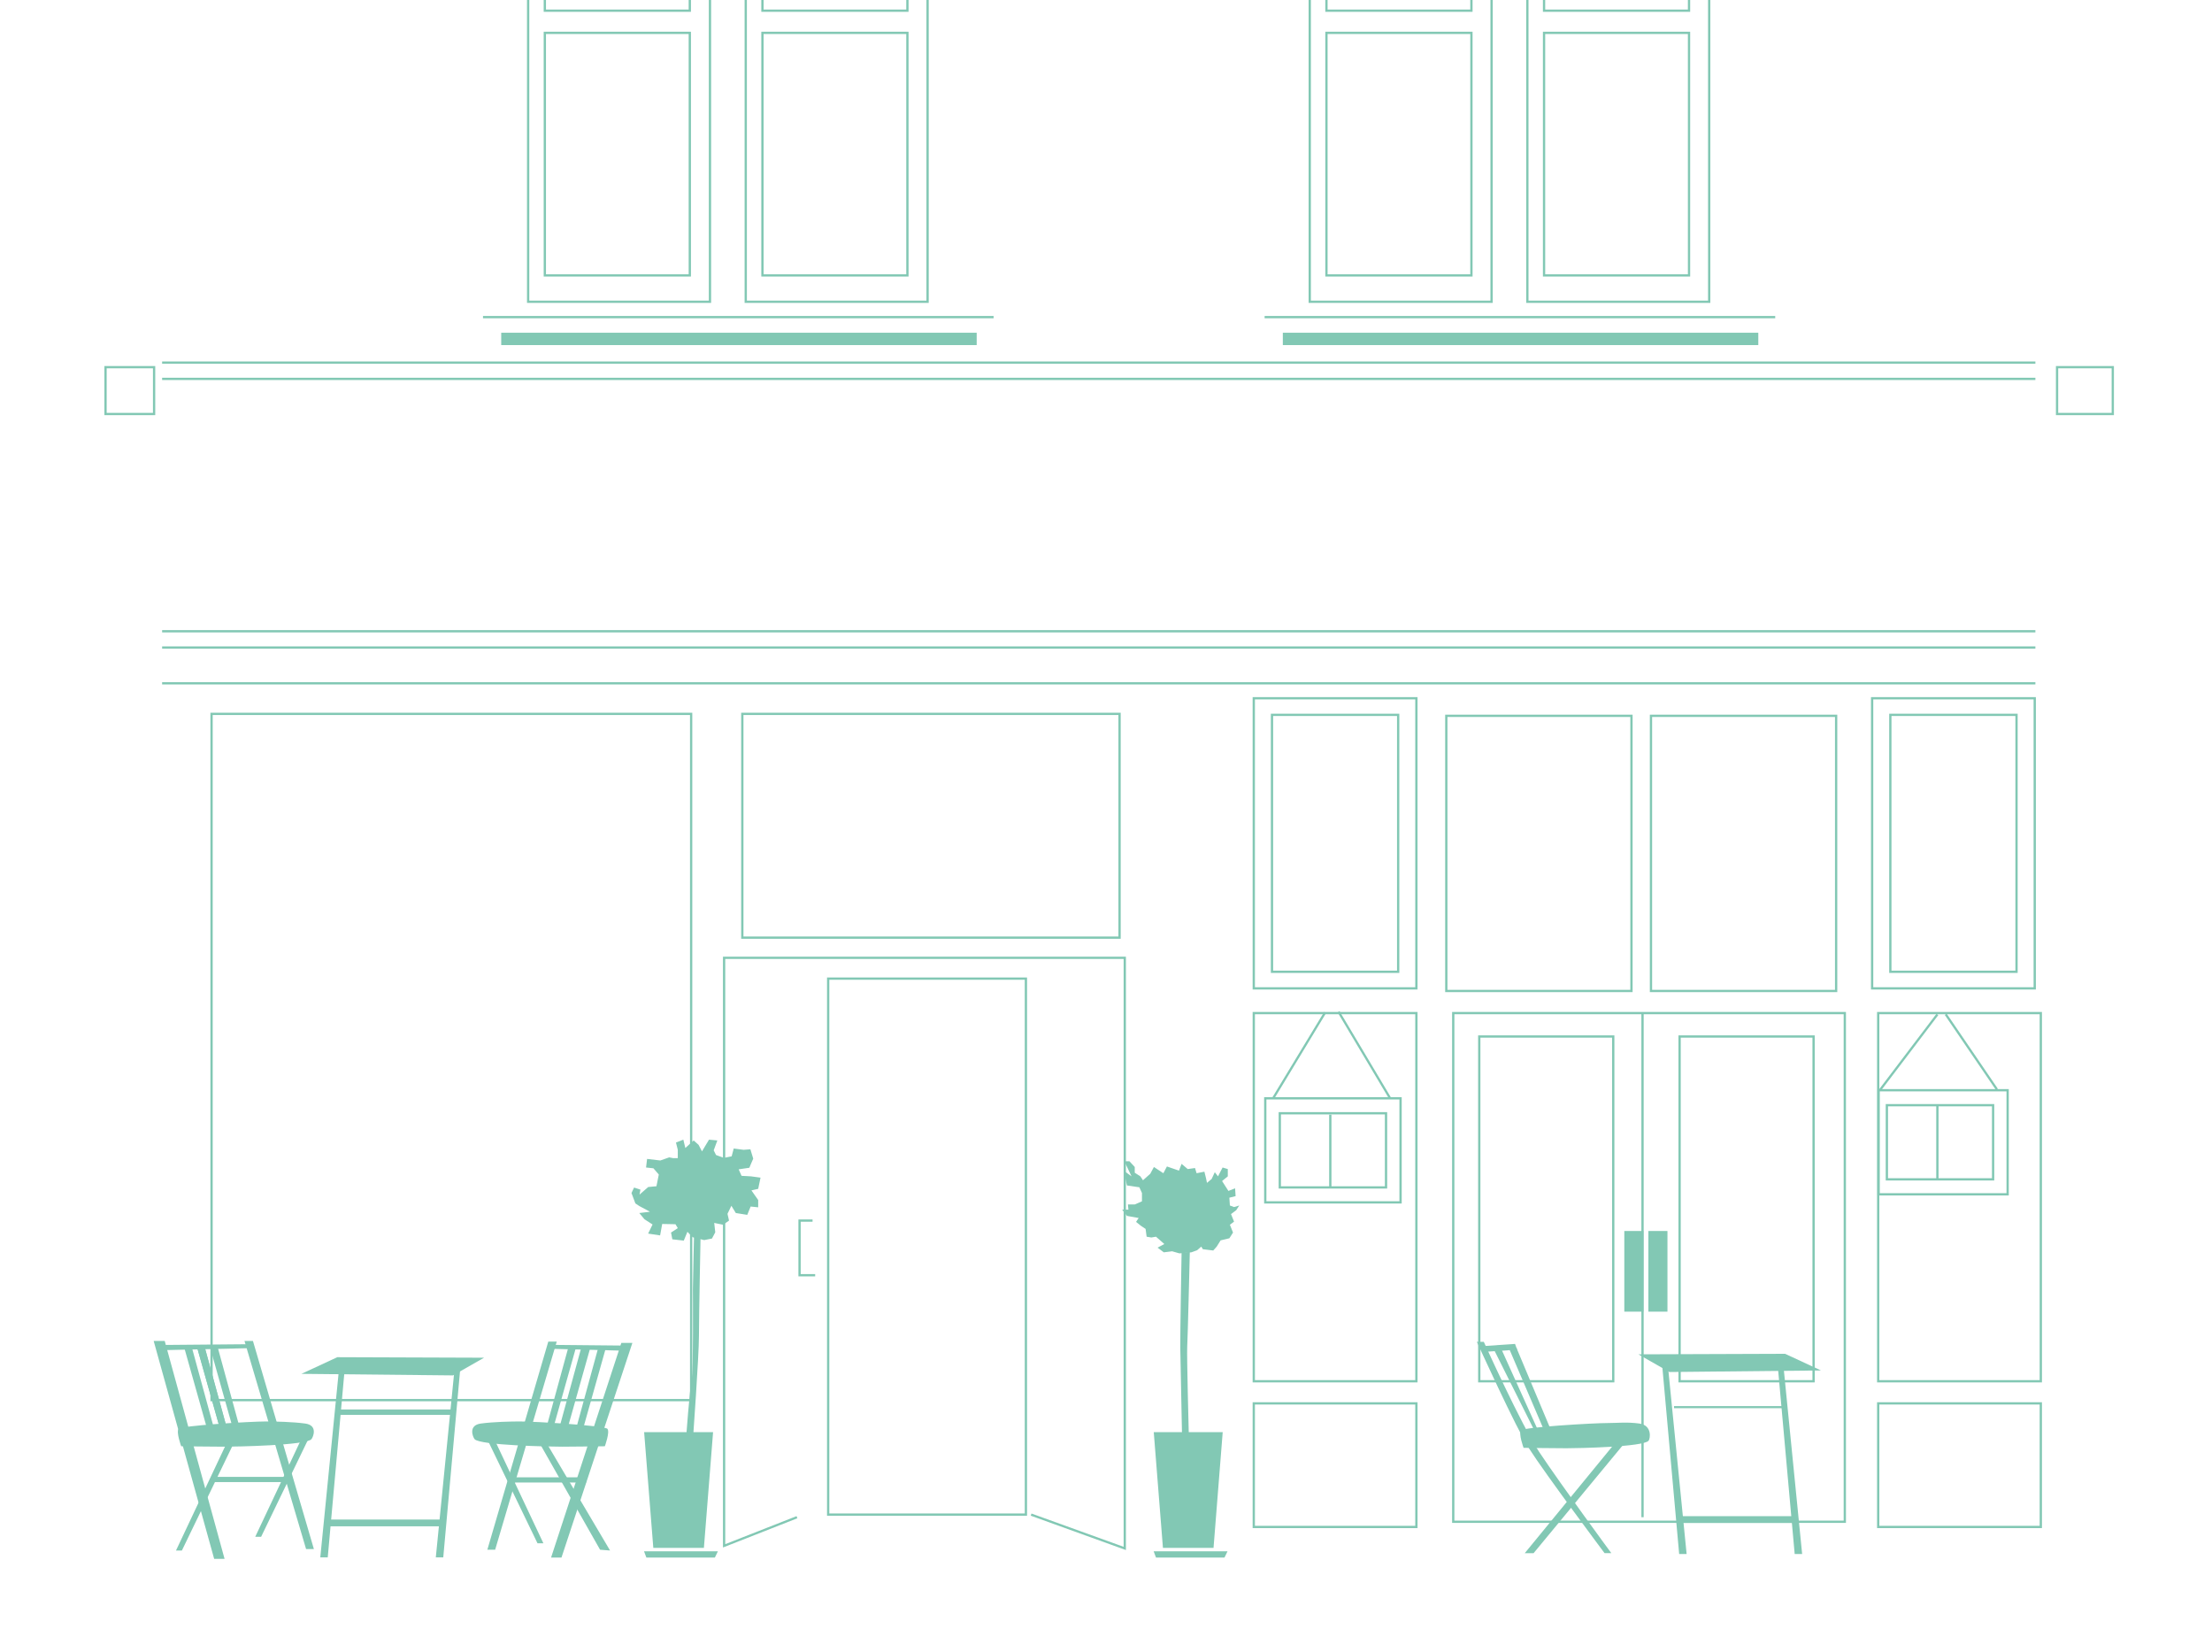 <?xml version="1.0" encoding="UTF-8" standalone="no"?><!DOCTYPE svg PUBLIC "-//W3C//DTD SVG 1.1//EN" "http://www.w3.org/Graphics/SVG/1.1/DTD/svg11.dtd"><svg width="100%" height="100%" viewBox="0 0 964 720" version="1.1" xmlns="http://www.w3.org/2000/svg" xmlns:xlink="http://www.w3.org/1999/xlink" xml:space="preserve" style="fill-rule:evenodd;clip-rule:evenodd;"><rect x="559.063" y="145" width="207.213" height="5.387" style="fill:#82c8b4;fill-rule:nonzero;"/><rect x="218.433" y="145" width="207.213" height="5.387" style="fill:#82c8b4;fill-rule:nonzero;"/><path d="M887.031,158.023l-816.378,0" style="fill:none;stroke-width:0.99px;stroke:#82c8b4;"/><path d="M887.031,275.095l-816.378,0" style="fill:none;stroke-width:0.99px;stroke:#82c8b4;"/><path d="M887.031,165.11l-816.378,0" style="fill:none;stroke-width:0.99px;stroke:#82c8b4;"/><path d="M887.031,282.182l-816.378,0" style="fill:none;stroke-width:0.99px;stroke:#82c8b4;"/><path d="M887.031,297.772l-816.378,0" style="fill:none;stroke-width:0.99px;stroke:#82c8b4;"/><rect x="323.504" y="311.094" width="164.409" height="97.512" style="fill:none;stroke-width:0.99px;stroke:#82c8b4;"/><rect x="554.339" y="311.519" width="54.992" height="111.969" style="fill:none;stroke-width:0.99px;stroke:#82c8b4;"/><rect x="823.819" y="311.519" width="54.992" height="111.969" style="fill:none;stroke-width:0.99px;stroke:#82c8b4;"/><rect x="630.307" y="311.945" width="80.693" height="119.906" style="fill:none;stroke-width:0.99px;stroke:#82c8b4;"/><rect x="719.504" y="311.945" width="80.693" height="119.906" style="fill:none;stroke-width:0.99px;stroke:#82c8b4;"/><rect x="546.402" y="304.291" width="70.866" height="126.426" style="fill:none;stroke-width:0.99px;stroke:#82c8b4;"/><rect x="546.402" y="441.489" width="70.866" height="160.441" style="fill:none;stroke-width:0.99px;stroke:#82c8b4;"/><rect x="644.669" y="451.694" width="58.394" height="150.236" style="fill:none;stroke-width:0.99px;stroke:#82c8b4;"/><rect x="731.976" y="451.694" width="58.394" height="150.236" style="fill:none;stroke-width:0.99px;stroke:#82c8b4;"/><rect x="633.331" y="441.488" width="170.646" height="221.67" style="fill:none;stroke-width:0.99px;stroke:#82c8b4;"/><rect x="818.528" y="441.489" width="70.866" height="160.441" style="fill:none;stroke-width:0.99px;stroke:#82c8b4;"/><rect x="546.402" y="611.568" width="70.866" height="53.858" style="fill:none;stroke-width:0.99px;stroke:#82c8b4;"/><rect x="818.528" y="611.568" width="70.866" height="53.858" style="fill:none;stroke-width:0.99px;stroke:#82c8b4;"/><rect x="815.882" y="304.291" width="70.866" height="126.426" style="fill:none;stroke-width:0.99px;stroke:#82c8b4;"/><path d="M715.819,441.859l0,219.314" style="fill:none;stroke-width:0.99px;stroke:#82c8b4;"/><rect x="92.197" y="311.094" width="209.008" height="299.055" style="fill:none;stroke-width:0.99px;stroke:#82c8b4;"/><path d="M347.315,661.173l-31.748,12.473l0,-256.252l174.614,0l0,257.385l-40.819,-14.74" style="fill:none;stroke-width:0.99px;stroke:#82c8b4;"/><rect x="896.48" y="160.008" width="24.283" height="20.409" style="fill:none;stroke-width:0.99px;stroke:#82c8b4;"/><rect x="45.992" y="160.008" width="21.165" height="20.409" style="fill:none;stroke-width:0.99px;stroke:#82c8b4;"/><rect x="551.409" y="478.623" width="58.961" height="45.354" style="fill:none;stroke-width:0.99px;stroke:#82c8b4;"/><rect x="818.717" y="475.108" width="56.22" height="45.354" style="fill:none;stroke-width:0.99px;stroke:#82c8b4;"/><rect x="557.74" y="485.142" width="46.299" height="32.315" style="fill:none;stroke-width:0.99px;stroke:#82c8b4;"/><rect x="822.307" y="481.626" width="46.299" height="32.315" style="fill:none;stroke-width:0.99px;stroke:#82c8b4;"/><path d="M577.498,441.221l-22.696,37.461" style="fill:none;stroke-width:0.99px;stroke:#82c8b4;"/><path d="M844.328,442.062l-25.043,32.982" style="fill:none;stroke-width:0.99px;stroke:#82c8b4;"/><path d="M583.355,440.909l22.299,37.418" style="fill:none;stroke-width:0.99px;stroke:#82c8b4;"/><path d="M847.951,442.003l22.316,32.736" style="fill:none;stroke-width:0.99px;stroke:#82c8b4;"/><path d="M579.756,485.731l0,31.616" style="fill:none;stroke-width:0.99px;stroke:#82c8b4;"/><path d="M844.323,481.626l0,32.315" style="fill:none;stroke-width:0.99px;stroke:#82c8b4;"/><rect x="578.071" y="14.323" width="63.181" height="105.701" style="fill:none;stroke-width:0.99px;stroke:#82c8b4;"/><rect x="237.441" y="14.323" width="63.181" height="105.701" style="fill:none;stroke-width:0.99px;stroke:#82c8b4;"/><rect x="672.906" y="14.323" width="63.181" height="105.701" style="fill:none;stroke-width:0.99px;stroke:#82c8b4;"/><rect x="332.276" y="14.323" width="63.181" height="105.701" style="fill:none;stroke-width:0.99px;stroke:#82c8b4;"/><rect x="578.071" y="-101.047" width="63.181" height="105.701" style="fill:none;stroke-width:0.99px;stroke:#82c8b4;"/><rect x="237.441" y="-101.047" width="63.181" height="105.701" style="fill:none;stroke-width:0.99px;stroke:#82c8b4;"/><rect x="672.906" y="-101.047" width="63.181" height="105.701" style="fill:none;stroke-width:0.99px;stroke:#82c8b4;"/><rect x="332.276" y="-101.047" width="63.181" height="105.701" style="fill:none;stroke-width:0.99px;stroke:#82c8b4;"/><rect x="570.795" y="-109.552" width="79.244" height="241.056" style="fill:none;stroke-width:0.99px;stroke:#82c8b4;"/><rect x="230.165" y="-109.552" width="79.244" height="241.056" style="fill:none;stroke-width:0.99px;stroke:#82c8b4;"/><rect x="665.63" y="-109.552" width="79.244" height="241.056" style="fill:none;stroke-width:0.99px;stroke:#82c8b4;"/><rect x="325" y="-109.552" width="79.244" height="241.056" style="fill:none;stroke-width:0.99px;stroke:#82c8b4;"/><path d="M551.126,138.197l222.52,0" style="fill:none;stroke-width:0.99px;stroke:#82c8b4;"/><path d="M210.496,138.197l222.52,0" style="fill:none;stroke-width:0.99px;stroke:#82c8b4;"/><rect x="360.921" y="426.465" width="86.173" height="233.574" style="fill:none;stroke-width:0.99px;stroke:#82c8b4;"/><path d="M354.118,531.913l-5.669,0l0,23.812l6.803,0" style="fill:none;stroke-width:0.99px;stroke:#82c8b4;"/><path d="M275.599,585.204l-30.898,93.544l-4.536,0l30.615,-93.544l4.819,0Z" style="fill:#82c8b4;fill-rule:nonzero;"/><path d="M264.173,586.906l-9.742,34.582l-3.062,0l9.459,-34.582l3.345,0Z" style="fill:#82c8b4;fill-rule:nonzero;"/><path d="M256.765,586.906l-9.742,34.582l-3.062,0l9.459,-34.582l3.345,0Z" style="fill:#82c8b4;fill-rule:nonzero;"/><path d="M257.369,586.906l-9.742,34.582l-3.062,0l9.459,-34.582l3.345,0Z" style="fill:#82c8b4;fill-rule:nonzero;"/><path d="M251.096,586.906l-9.742,34.582l-3.062,0l9.459,-34.582l3.345,0Z" style="fill:#82c8b4;fill-rule:nonzero;"/><path d="M242.633,584.639l-26.845,90.708l-3.401,0l26.561,-90.708l3.685,0Z" style="fill:#82c8b4;fill-rule:nonzero;"/><path d="M274.087,586.396l-0.068,2.268l-34.892,-0.907l0,-1.701l34.96,0.34Z" style="fill:#82c8b4;fill-rule:nonzero;"/><path d="M263.599,630.256c0,0 -13.569,0.189 -18.671,0.189c-5.102,0 -35.83,-0.566 -38.097,-3.288c-0.753,-0.902 -2.902,-6.036 2.721,-6.802c5.398,-0.737 13.198,-0.908 17.008,-0.908c6.803,0 37.039,1.802 38.173,3.224c1.134,1.422 -1.134,7.585 -1.134,7.585" style="fill:#82c8b4;fill-rule:nonzero;"/><path d="M261.52,675.347l4.347,0.34l-27.478,-46.488l-3.326,-0.454l26.457,46.602Z" style="fill:#82c8b4;fill-rule:nonzero;"/><path d="M234.244,672.536l2.57,0l-21.921,-46.488l-3.326,-0.453l22.677,46.941Z" style="fill:#82c8b4;fill-rule:nonzero;"/><path d="M280.715,624.096l4,50.457l22.047,0l4,-50.457l-30.047,0Z" style="fill:#82c8b4;fill-rule:nonzero;"/><path d="M280.668,676.026l1.02,2.722l29.859,0l1.323,-2.722l-32.202,0Z" style="fill:#82c8b4;fill-rule:nonzero;"/><path d="M210.961,591.668l-13.531,7.71l-66.066,-0.68l15.647,-7.257l63.95,0.227Z" style="fill:#82c8b4;fill-rule:nonzero;"/><rect x="147.579" y="614.231" width="50.067" height="2.344" style="fill:#82c8b4;fill-rule:nonzero;"/><path d="M200.585,596.376l-7.408,82.318l-3.25,0l8.164,-82.09l2.494,-0.228Z" style="fill:#82c8b4;fill-rule:nonzero;"/><path d="M150.241,596.376l-7.408,82.318l-3.25,0l8.164,-82.09l2.494,-0.228Z" style="fill:#82c8b4;fill-rule:nonzero;"/><rect x="142.703" y="662.195" width="50.57" height="2.948" style="fill:#82c8b4;fill-rule:nonzero;"/><rect x="222.779" y="643.788" width="32.693" height="2.268" style="fill:#82c8b4;fill-rule:nonzero;"/><path d="M66.968,584.355l26.362,94.96l4.536,0l-26.079,-94.961l-4.819,0Z" style="fill:#82c8b4;fill-rule:nonzero;"/><path d="M80.187,586.906l9.742,34.582l3.062,0l-9.459,-34.582l-3.345,0Z" style="fill:#82c8b4;fill-rule:nonzero;"/><path d="M85.802,586.906l9.742,34.582l3.062,0l-9.459,-34.582l-3.345,0Z" style="fill:#82c8b4;fill-rule:nonzero;"/><path d="M85.831,586.906l9.742,34.582l3.062,0l-9.459,-34.582l-3.345,0Z" style="fill:#82c8b4;fill-rule:nonzero;"/><path d="M91.471,586.906l9.742,34.582l3.062,0l-9.459,-34.582l-3.345,0Z" style="fill:#82c8b4;fill-rule:nonzero;"/><path d="M106.549,584.355l26.845,90.707l3.401,0l-26.561,-90.707l-3.685,0Z" style="fill:#82c8b4;fill-rule:nonzero;"/><path d="M71.032,586.111l0.075,2.268l38.948,-0.907l0,-1.701l-39.024,0.34Z" style="fill:#82c8b4;fill-rule:nonzero;"/><path d="M78.968,630.256c0,0 13.569,0.189 18.671,0.189c5.102,0 35.83,-0.566 38.097,-3.288c0.753,-0.902 2.902,-6.036 -2.721,-6.802c-5.398,-0.737 -13.198,-0.908 -17.008,-0.908c-6.803,0 -37.039,1.802 -38.173,3.224c-1.134,1.422 1.134,7.585 1.134,7.585" style="fill:#82c8b4;fill-rule:nonzero;"/><path d="M79.271,675.687l-2.57,0l21.921,-46.489l3.326,-0.452l-22.677,46.941Z" style="fill:#82c8b4;fill-rule:nonzero;"/><path d="M113.803,669.701l-2.57,0l21.921,-46.488l3.326,-0.453l-22.677,46.941Z" style="fill:#82c8b4;fill-rule:nonzero;"/><rect x="92.197" y="643.598" width="32.693" height="2.268" style="fill:#82c8b4;fill-rule:nonzero;"/><path d="M283.252,528.058l-4.649,-2.494l-1.701,-1.134l-1.7,-4.535l1.133,-2.381l2.76,0.906l-0.378,2.155l3.779,-3.288l3.591,-0.34l1.02,-5.103l-2.343,-2.721l-3.213,-0.34l0.454,-3.742l5.782,0.68l3.856,-1.36l1.7,0.34l2.041,0l0,-3.628l-0.793,-3.175l3.212,-1.247l0.87,3.628l3.628,-3.288l2.154,1.927l1.474,2.835l3.062,-5.102l3.628,0.34l-1.587,4.308l1.02,2.041l3.402,1.247l3.401,-0.679l0.907,-3.403l4.309,0.568l2.948,-0.227l1.247,4.082l-0.794,1.814l-0.907,2.154l-4.648,0.681l1.247,2.835l4.12,0.226l4.157,0.566l-1.02,4.876l-2.949,0.681l2.949,4.195l0,3.175l-3.289,-0.341l-1.474,3.629l-4.989,-0.794l-1.927,-3.174l-1.701,3.514l0.68,2.948l-2.608,1.815l-3.855,-0.794l0.454,4.082l-1.436,2.722l-3.402,0.679l-5.027,-1.247l-2.267,-2.381l-1.588,3.855l-4.989,-0.566l-0.567,-2.949l2.948,-1.927l-1.02,-1.701l-5.783,-0.113l-0.907,4.988l-5.216,-0.794l1.928,-3.967l-3.515,-2.268l-2.268,-2.722l4.649,-0.567Z" style="fill:#82c8b4;fill-rule:nonzero;"/><path d="M302.528,535.599c0,0 -0.567,23.149 -0.567,26.173c0,3.023 0.284,35.339 -0.567,39.591c-0.85,4.252 -2.457,26.078 -2.457,26.078l3.024,0.284c0,0 2.646,-36.851 2.646,-45.638c0,-8.788 0.756,-46.205 0.756,-46.205l-2.835,-0.283Z" style="fill:#82c8b4;fill-rule:nonzero;"/><rect x="707.882" y="536.449" width="8.315" height="35.15" style="fill:#82c8b4;fill-rule:nonzero;"/><rect x="718.37" y="536.449" width="8.315" height="35.15" style="fill:#82c8b4;fill-rule:nonzero;"/><path d="M714.005,590.193l13.531,7.71l66.066,-0.68l-15.647,-7.257l-63.95,0.227Z" style="fill:#82c8b4;fill-rule:nonzero;"/><rect x="729.538" y="612.757" width="47.849" height="0.907" style="fill:#82c8b4;fill-rule:nonzero;"/><path d="M724.381,594.901l7.408,82.318l3.25,0l-8.163,-82.09l-2.495,-0.228Z" style="fill:#82c8b4;fill-rule:nonzero;"/><path d="M774.725,594.901l7.408,82.318l3.25,0l-8.164,-82.09l-2.494,-0.228Z" style="fill:#82c8b4;fill-rule:nonzero;"/><rect x="731.693" y="660.72" width="50.57" height="2.948" style="fill:#82c8b4;fill-rule:nonzero;"/><path d="M502.814,624.096l4,50.457l22.047,0l4,-50.457l-30.047,0Z" style="fill:#82c8b4;fill-rule:nonzero;"/><path d="M502.767,676.026l1.02,2.722l29.859,0l1.323,-2.722l-32.202,0Z" style="fill:#82c8b4;fill-rule:nonzero;"/><path d="M514.937,545.973c0,0 -0.643,36.284 -0.567,41.272c0.076,4.99 0.756,38.098 0.756,38.098l2.948,-0.453c0,0 -0.907,-34.47 -0.68,-37.984c0.226,-3.515 1.134,-41.386 1.134,-41.386l-3.591,0.453Z" style="fill:#82c8b4;fill-rule:nonzero;"/><path d="M492.222,506.062l2.306,2.494l0,2.493l2.456,1.589l1.134,1.701l3.175,-2.836l1.587,-2.947l4.12,2.721l1.55,-2.948l5.253,1.814l1.134,-2.948l2.683,2.267l3.175,-0.453l0.681,2.268l3.401,-0.681l0.68,2.722l0.454,2.154l2.041,-1.701l1.361,-2.948l1.398,1.814l2.003,-3.855l2.268,0.68l0,3.175l-2.495,2.041l2.759,4.309l2.911,-1.134l0.226,3.401l-2.721,0.682l0.227,3.4l1.814,0.682l2.268,-0.682l-1.323,2.042l-2.268,1.701l1.323,3.288l-1.814,1.361l1.361,3.4l-1.588,2.495l-3.817,0.908l-1.701,2.721l-1.512,1.7l-4.535,-0.567l-0.681,-1.134l-1.814,1.587l-2.494,0.908l-5.216,0.454l-3.175,-0.908l-3.628,0.454l-2.721,-2.04l2.948,-1.587l-3.629,-3.176l-2.041,0.341l-2.041,-0.341l-0.453,-3.401l-2.041,-1.361l-2.117,-1.701l1.134,-1.701l-5.102,-0.906l-2.079,-2.721l2.721,0l-0.226,-2.269l2.986,0l3.137,-1.361l0,-3.628l-1.134,-2.495l-5.405,-0.793l-1.398,-6.462l3.401,2.494l-3.137,-6.577l2.23,0Z" style="fill:#82c8b4;fill-rule:nonzero;"/><path d="M643.63,584.752c0,0 17.07,37.601 22.753,46.487c7.105,11.113 32.882,45.582 32.882,45.582l2.948,0c0,0 -21.544,-29.254 -31.37,-43.994c-7.876,-11.813 -24.189,-48.075 -24.189,-48.075l-3.024,0Z" style="fill:#82c8b4;fill-rule:nonzero;"/><path d="M657.531,587.359l14.785,34.582l3.062,0l-14.502,-34.582l-3.345,0Z" style="fill:#82c8b4;fill-rule:nonzero;"/><path d="M650.962,587.927l17.396,34.81l1.55,-0.228l-15.601,-34.582l-3.345,0Z" style="fill:#82c8b4;fill-rule:nonzero;"/><path d="M646.88,586.565l0.907,2.494l13.38,-0.907l-0.907,-2.494l-13.38,0.907Z" style="fill:#82c8b4;fill-rule:nonzero;"/><path d="M663.979,630.937c0,0 13.568,0.188 18.671,0.188c5.102,0 33.547,-0.565 35.815,-3.288c0.752,-0.901 1.616,-6.716 -4.007,-7.482c-5.398,-0.736 -9.63,-0.227 -13.44,-0.227c-6.803,0 -37.039,1.802 -38.173,3.223c-1.134,1.423 1.134,7.586 1.134,7.586" style="fill:#82c8b4;fill-rule:nonzero;"/><path d="M668.342,676.845l-3.842,0l39.445,-48.1l4.536,-0.454l-40.139,48.554Z" style="fill:#82c8b4;fill-rule:nonzero;"/></svg>